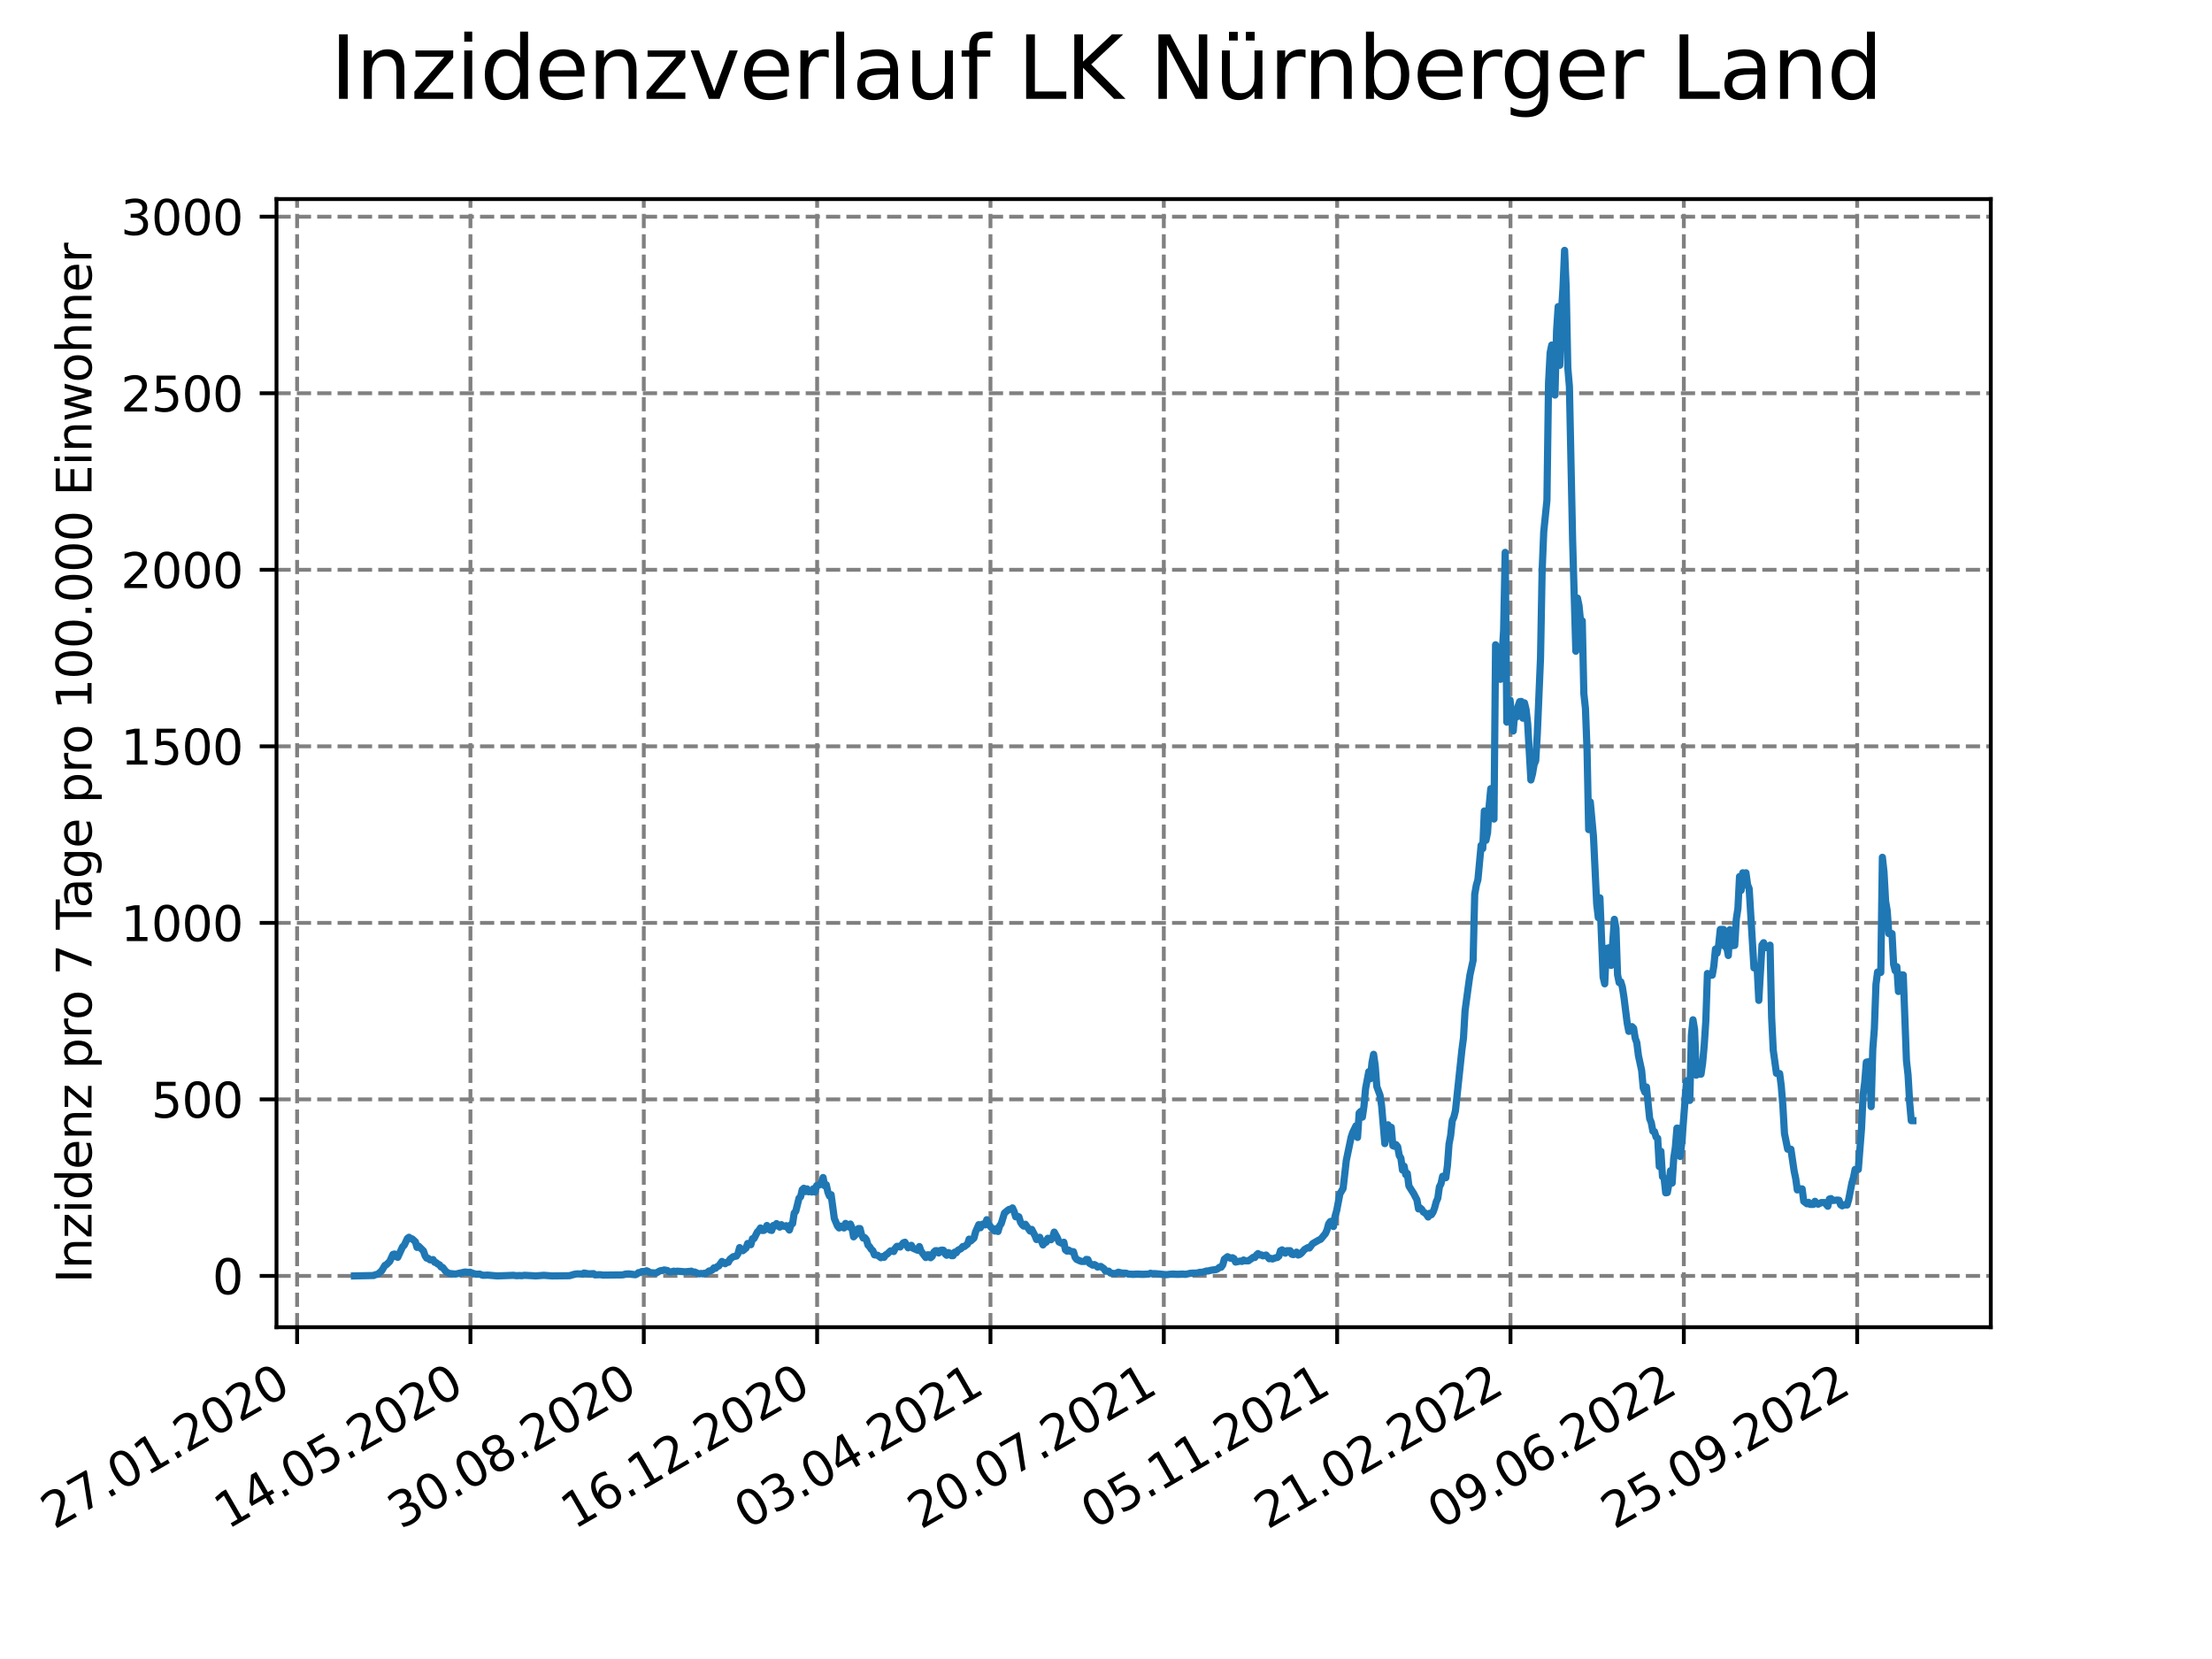 <?xml version="1.0" encoding="utf-8" standalone="no"?>
<!DOCTYPE svg PUBLIC "-//W3C//DTD SVG 1.1//EN"
  "http://www.w3.org/Graphics/SVG/1.1/DTD/svg11.dtd">
<svg xmlns:xlink="http://www.w3.org/1999/xlink" width="460.8pt" height="345.6pt" viewBox="0 0 460.8 345.6" xmlns="http://www.w3.org/2000/svg" version="1.1">
 <defs>
  <style type="text/css">*{stroke-linejoin: round; stroke-linecap: butt}</style>
 </defs>
 <g id="figure_1">
  <g id="patch_1">
   <path d="M 0 345.6 
L 460.8 345.6 
L 460.8 0 
L 0 0 
z
" style="fill: #ffffff"/>
  </g>
  <g id="axes_1">
   <g id="patch_2">
    <path d="M 57.6 276.48 
L 414.72 276.48 
L 414.72 41.472 
L 57.6 41.472 
z
" style="fill: #ffffff"/>
   </g>
   <g id="matplotlib.axis_1">
    <g id="xtick_1">
     <g id="line2d_1">
      <path d="M 61.894 276.48 
L 61.894 41.472 
" clip-path="url(#p7b30e4f315)" style="fill: none; stroke-dasharray: 2.96,1.28; stroke-dashoffset: 0; stroke: #808080; stroke-width: 0.8"/>
     </g>
     <g id="line2d_2">
      <defs>
       <path id="m066ccaf73b" d="M 0 0 
L 0 3.5 
" style="stroke: #000000; stroke-width: 0.8"/>
      </defs>
      <g>
       <use xlink:href="#m066ccaf73b" x="61.894" y="276.48" style="stroke: #000000; stroke-width: 0.8"/>
      </g>
     </g>
     <g id="text_1">
      <!-- 27.01.2020 -->
      <g transform="translate(11.268 318.689) rotate(-30) scale(0.1 -0.1)">
       <defs>
        <path id="DejaVuSans-32" d="M 1228 531 
L 3431 531 
L 3431 0 
L 469 0 
L 469 531 
Q 828 903 1448 1529 
Q 2069 2156 2228 2338 
Q 2531 2678 2651 2914 
Q 2772 3150 2772 3378 
Q 2772 3750 2511 3984 
Q 2250 4219 1831 4219 
Q 1534 4219 1204 4116 
Q 875 4013 500 3803 
L 500 4441 
Q 881 4594 1212 4672 
Q 1544 4750 1819 4750 
Q 2544 4750 2975 4387 
Q 3406 4025 3406 3419 
Q 3406 3131 3298 2873 
Q 3191 2616 2906 2266 
Q 2828 2175 2409 1742 
Q 1991 1309 1228 531 
z
" transform="scale(0.016)"/>
        <path id="DejaVuSans-37" d="M 525 4666 
L 3525 4666 
L 3525 4397 
L 1831 0 
L 1172 0 
L 2766 4134 
L 525 4134 
L 525 4666 
z
" transform="scale(0.016)"/>
        <path id="DejaVuSans-2e" d="M 684 794 
L 1344 794 
L 1344 0 
L 684 0 
L 684 794 
z
" transform="scale(0.016)"/>
        <path id="DejaVuSans-30" d="M 2034 4250 
Q 1547 4250 1301 3770 
Q 1056 3291 1056 2328 
Q 1056 1369 1301 889 
Q 1547 409 2034 409 
Q 2525 409 2770 889 
Q 3016 1369 3016 2328 
Q 3016 3291 2770 3770 
Q 2525 4250 2034 4250 
z
M 2034 4750 
Q 2819 4750 3233 4129 
Q 3647 3509 3647 2328 
Q 3647 1150 3233 529 
Q 2819 -91 2034 -91 
Q 1250 -91 836 529 
Q 422 1150 422 2328 
Q 422 3509 836 4129 
Q 1250 4750 2034 4750 
z
" transform="scale(0.016)"/>
        <path id="DejaVuSans-31" d="M 794 531 
L 1825 531 
L 1825 4091 
L 703 3866 
L 703 4441 
L 1819 4666 
L 2450 4666 
L 2450 531 
L 3481 531 
L 3481 0 
L 794 0 
L 794 531 
z
" transform="scale(0.016)"/>
       </defs>
       <use xlink:href="#DejaVuSans-32"/>
       <use xlink:href="#DejaVuSans-37" x="63.623"/>
       <use xlink:href="#DejaVuSans-2e" x="127.246"/>
       <use xlink:href="#DejaVuSans-30" x="159.033"/>
       <use xlink:href="#DejaVuSans-31" x="222.656"/>
       <use xlink:href="#DejaVuSans-2e" x="286.279"/>
       <use xlink:href="#DejaVuSans-32" x="318.066"/>
       <use xlink:href="#DejaVuSans-30" x="381.689"/>
       <use xlink:href="#DejaVuSans-32" x="445.312"/>
       <use xlink:href="#DejaVuSans-30" x="508.936"/>
      </g>
     </g>
    </g>
    <g id="xtick_2">
     <g id="line2d_3">
      <path d="M 98.003 276.48 
L 98.003 41.472 
" clip-path="url(#p7b30e4f315)" style="fill: none; stroke-dasharray: 2.96,1.28; stroke-dashoffset: 0; stroke: #808080; stroke-width: 0.8"/>
     </g>
     <g id="line2d_4">
      <g>
       <use xlink:href="#m066ccaf73b" x="98.003" y="276.48" style="stroke: #000000; stroke-width: 0.8"/>
      </g>
     </g>
     <g id="text_2">
      <!-- 14.05.2020 -->
      <g transform="translate(47.378 318.689) rotate(-30) scale(0.1 -0.1)">
       <defs>
        <path id="DejaVuSans-34" d="M 2419 4116 
L 825 1625 
L 2419 1625 
L 2419 4116 
z
M 2253 4666 
L 3047 4666 
L 3047 1625 
L 3713 1625 
L 3713 1100 
L 3047 1100 
L 3047 0 
L 2419 0 
L 2419 1100 
L 313 1100 
L 313 1709 
L 2253 4666 
z
" transform="scale(0.016)"/>
        <path id="DejaVuSans-35" d="M 691 4666 
L 3169 4666 
L 3169 4134 
L 1269 4134 
L 1269 2991 
Q 1406 3038 1543 3061 
Q 1681 3084 1819 3084 
Q 2600 3084 3056 2656 
Q 3513 2228 3513 1497 
Q 3513 744 3044 326 
Q 2575 -91 1722 -91 
Q 1428 -91 1123 -41 
Q 819 9 494 109 
L 494 744 
Q 775 591 1075 516 
Q 1375 441 1709 441 
Q 2250 441 2565 725 
Q 2881 1009 2881 1497 
Q 2881 1984 2565 2268 
Q 2250 2553 1709 2553 
Q 1456 2553 1204 2497 
Q 953 2441 691 2322 
L 691 4666 
z
" transform="scale(0.016)"/>
       </defs>
       <use xlink:href="#DejaVuSans-31"/>
       <use xlink:href="#DejaVuSans-34" x="63.623"/>
       <use xlink:href="#DejaVuSans-2e" x="127.246"/>
       <use xlink:href="#DejaVuSans-30" x="159.033"/>
       <use xlink:href="#DejaVuSans-35" x="222.656"/>
       <use xlink:href="#DejaVuSans-2e" x="286.279"/>
       <use xlink:href="#DejaVuSans-32" x="318.066"/>
       <use xlink:href="#DejaVuSans-30" x="381.689"/>
       <use xlink:href="#DejaVuSans-32" x="445.312"/>
       <use xlink:href="#DejaVuSans-30" x="508.936"/>
      </g>
     </g>
    </g>
    <g id="xtick_3">
     <g id="line2d_5">
      <path d="M 134.113 276.48 
L 134.113 41.472 
" clip-path="url(#p7b30e4f315)" style="fill: none; stroke-dasharray: 2.96,1.28; stroke-dashoffset: 0; stroke: #808080; stroke-width: 0.8"/>
     </g>
     <g id="line2d_6">
      <g>
       <use xlink:href="#m066ccaf73b" x="134.113" y="276.48" style="stroke: #000000; stroke-width: 0.8"/>
      </g>
     </g>
     <g id="text_3">
      <!-- 30.08.2020 -->
      <g transform="translate(83.488 318.689) rotate(-30) scale(0.1 -0.1)">
       <defs>
        <path id="DejaVuSans-33" d="M 2597 2516 
Q 3050 2419 3304 2112 
Q 3559 1806 3559 1356 
Q 3559 666 3084 287 
Q 2609 -91 1734 -91 
Q 1441 -91 1130 -33 
Q 819 25 488 141 
L 488 750 
Q 750 597 1062 519 
Q 1375 441 1716 441 
Q 2309 441 2620 675 
Q 2931 909 2931 1356 
Q 2931 1769 2642 2001 
Q 2353 2234 1838 2234 
L 1294 2234 
L 1294 2753 
L 1863 2753 
Q 2328 2753 2575 2939 
Q 2822 3125 2822 3475 
Q 2822 3834 2567 4026 
Q 2313 4219 1838 4219 
Q 1578 4219 1281 4162 
Q 984 4106 628 3988 
L 628 4550 
Q 988 4650 1302 4700 
Q 1616 4750 1894 4750 
Q 2613 4750 3031 4423 
Q 3450 4097 3450 3541 
Q 3450 3153 3228 2886 
Q 3006 2619 2597 2516 
z
" transform="scale(0.016)"/>
        <path id="DejaVuSans-38" d="M 2034 2216 
Q 1584 2216 1326 1975 
Q 1069 1734 1069 1313 
Q 1069 891 1326 650 
Q 1584 409 2034 409 
Q 2484 409 2743 651 
Q 3003 894 3003 1313 
Q 3003 1734 2745 1975 
Q 2488 2216 2034 2216 
z
M 1403 2484 
Q 997 2584 770 2862 
Q 544 3141 544 3541 
Q 544 4100 942 4425 
Q 1341 4750 2034 4750 
Q 2731 4750 3128 4425 
Q 3525 4100 3525 3541 
Q 3525 3141 3298 2862 
Q 3072 2584 2669 2484 
Q 3125 2378 3379 2068 
Q 3634 1759 3634 1313 
Q 3634 634 3220 271 
Q 2806 -91 2034 -91 
Q 1263 -91 848 271 
Q 434 634 434 1313 
Q 434 1759 690 2068 
Q 947 2378 1403 2484 
z
M 1172 3481 
Q 1172 3119 1398 2916 
Q 1625 2713 2034 2713 
Q 2441 2713 2670 2916 
Q 2900 3119 2900 3481 
Q 2900 3844 2670 4047 
Q 2441 4250 2034 4250 
Q 1625 4250 1398 4047 
Q 1172 3844 1172 3481 
z
" transform="scale(0.016)"/>
       </defs>
       <use xlink:href="#DejaVuSans-33"/>
       <use xlink:href="#DejaVuSans-30" x="63.623"/>
       <use xlink:href="#DejaVuSans-2e" x="127.246"/>
       <use xlink:href="#DejaVuSans-30" x="159.033"/>
       <use xlink:href="#DejaVuSans-38" x="222.656"/>
       <use xlink:href="#DejaVuSans-2e" x="286.279"/>
       <use xlink:href="#DejaVuSans-32" x="318.066"/>
       <use xlink:href="#DejaVuSans-30" x="381.689"/>
       <use xlink:href="#DejaVuSans-32" x="445.312"/>
       <use xlink:href="#DejaVuSans-30" x="508.936"/>
      </g>
     </g>
    </g>
    <g id="xtick_4">
     <g id="line2d_7">
      <path d="M 170.223 276.48 
L 170.223 41.472 
" clip-path="url(#p7b30e4f315)" style="fill: none; stroke-dasharray: 2.96,1.28; stroke-dashoffset: 0; stroke: #808080; stroke-width: 0.8"/>
     </g>
     <g id="line2d_8">
      <g>
       <use xlink:href="#m066ccaf73b" x="170.223" y="276.48" style="stroke: #000000; stroke-width: 0.8"/>
      </g>
     </g>
     <g id="text_4">
      <!-- 16.12.2020 -->
      <g transform="translate(119.598 318.689) rotate(-30) scale(0.1 -0.1)">
       <defs>
        <path id="DejaVuSans-36" d="M 2113 2584 
Q 1688 2584 1439 2293 
Q 1191 2003 1191 1497 
Q 1191 994 1439 701 
Q 1688 409 2113 409 
Q 2538 409 2786 701 
Q 3034 994 3034 1497 
Q 3034 2003 2786 2293 
Q 2538 2584 2113 2584 
z
M 3366 4563 
L 3366 3988 
Q 3128 4100 2886 4159 
Q 2644 4219 2406 4219 
Q 1781 4219 1451 3797 
Q 1122 3375 1075 2522 
Q 1259 2794 1537 2939 
Q 1816 3084 2150 3084 
Q 2853 3084 3261 2657 
Q 3669 2231 3669 1497 
Q 3669 778 3244 343 
Q 2819 -91 2113 -91 
Q 1303 -91 875 529 
Q 447 1150 447 2328 
Q 447 3434 972 4092 
Q 1497 4750 2381 4750 
Q 2619 4750 2861 4703 
Q 3103 4656 3366 4563 
z
" transform="scale(0.016)"/>
       </defs>
       <use xlink:href="#DejaVuSans-31"/>
       <use xlink:href="#DejaVuSans-36" x="63.623"/>
       <use xlink:href="#DejaVuSans-2e" x="127.246"/>
       <use xlink:href="#DejaVuSans-31" x="159.033"/>
       <use xlink:href="#DejaVuSans-32" x="222.656"/>
       <use xlink:href="#DejaVuSans-2e" x="286.279"/>
       <use xlink:href="#DejaVuSans-32" x="318.066"/>
       <use xlink:href="#DejaVuSans-30" x="381.689"/>
       <use xlink:href="#DejaVuSans-32" x="445.312"/>
       <use xlink:href="#DejaVuSans-30" x="508.936"/>
      </g>
     </g>
    </g>
    <g id="xtick_5">
     <g id="line2d_9">
      <path d="M 206.333 276.48 
L 206.333 41.472 
" clip-path="url(#p7b30e4f315)" style="fill: none; stroke-dasharray: 2.96,1.28; stroke-dashoffset: 0; stroke: #808080; stroke-width: 0.8"/>
     </g>
     <g id="line2d_10">
      <g>
       <use xlink:href="#m066ccaf73b" x="206.333" y="276.48" style="stroke: #000000; stroke-width: 0.8"/>
      </g>
     </g>
     <g id="text_5">
      <!-- 03.04.2021 -->
      <g transform="translate(155.708 318.689) rotate(-30) scale(0.1 -0.1)">
       <use xlink:href="#DejaVuSans-30"/>
       <use xlink:href="#DejaVuSans-33" x="63.623"/>
       <use xlink:href="#DejaVuSans-2e" x="127.246"/>
       <use xlink:href="#DejaVuSans-30" x="159.033"/>
       <use xlink:href="#DejaVuSans-34" x="222.656"/>
       <use xlink:href="#DejaVuSans-2e" x="286.279"/>
       <use xlink:href="#DejaVuSans-32" x="318.066"/>
       <use xlink:href="#DejaVuSans-30" x="381.689"/>
       <use xlink:href="#DejaVuSans-32" x="445.312"/>
       <use xlink:href="#DejaVuSans-31" x="508.936"/>
      </g>
     </g>
    </g>
    <g id="xtick_6">
     <g id="line2d_11">
      <path d="M 242.443 276.48 
L 242.443 41.472 
" clip-path="url(#p7b30e4f315)" style="fill: none; stroke-dasharray: 2.96,1.28; stroke-dashoffset: 0; stroke: #808080; stroke-width: 0.8"/>
     </g>
     <g id="line2d_12">
      <g>
       <use xlink:href="#m066ccaf73b" x="242.443" y="276.48" style="stroke: #000000; stroke-width: 0.8"/>
      </g>
     </g>
     <g id="text_6">
      <!-- 20.07.2021 -->
      <g transform="translate(191.818 318.689) rotate(-30) scale(0.1 -0.1)">
       <use xlink:href="#DejaVuSans-32"/>
       <use xlink:href="#DejaVuSans-30" x="63.623"/>
       <use xlink:href="#DejaVuSans-2e" x="127.246"/>
       <use xlink:href="#DejaVuSans-30" x="159.033"/>
       <use xlink:href="#DejaVuSans-37" x="222.656"/>
       <use xlink:href="#DejaVuSans-2e" x="286.279"/>
       <use xlink:href="#DejaVuSans-32" x="318.066"/>
       <use xlink:href="#DejaVuSans-30" x="381.689"/>
       <use xlink:href="#DejaVuSans-32" x="445.312"/>
       <use xlink:href="#DejaVuSans-31" x="508.936"/>
      </g>
     </g>
    </g>
    <g id="xtick_7">
     <g id="line2d_13">
      <path d="M 278.553 276.48 
L 278.553 41.472 
" clip-path="url(#p7b30e4f315)" style="fill: none; stroke-dasharray: 2.96,1.28; stroke-dashoffset: 0; stroke: #808080; stroke-width: 0.8"/>
     </g>
     <g id="line2d_14">
      <g>
       <use xlink:href="#m066ccaf73b" x="278.553" y="276.48" style="stroke: #000000; stroke-width: 0.8"/>
      </g>
     </g>
     <g id="text_7">
      <!-- 05.11.2021 -->
      <g transform="translate(227.928 318.689) rotate(-30) scale(0.1 -0.1)">
       <use xlink:href="#DejaVuSans-30"/>
       <use xlink:href="#DejaVuSans-35" x="63.623"/>
       <use xlink:href="#DejaVuSans-2e" x="127.246"/>
       <use xlink:href="#DejaVuSans-31" x="159.033"/>
       <use xlink:href="#DejaVuSans-31" x="222.656"/>
       <use xlink:href="#DejaVuSans-2e" x="286.279"/>
       <use xlink:href="#DejaVuSans-32" x="318.066"/>
       <use xlink:href="#DejaVuSans-30" x="381.689"/>
       <use xlink:href="#DejaVuSans-32" x="445.312"/>
       <use xlink:href="#DejaVuSans-31" x="508.936"/>
      </g>
     </g>
    </g>
    <g id="xtick_8">
     <g id="line2d_15">
      <path d="M 314.663 276.48 
L 314.663 41.472 
" clip-path="url(#p7b30e4f315)" style="fill: none; stroke-dasharray: 2.96,1.28; stroke-dashoffset: 0; stroke: #808080; stroke-width: 0.8"/>
     </g>
     <g id="line2d_16">
      <g>
       <use xlink:href="#m066ccaf73b" x="314.663" y="276.48" style="stroke: #000000; stroke-width: 0.8"/>
      </g>
     </g>
     <g id="text_8">
      <!-- 21.02.2022 -->
      <g transform="translate(264.038 318.689) rotate(-30) scale(0.1 -0.1)">
       <use xlink:href="#DejaVuSans-32"/>
       <use xlink:href="#DejaVuSans-31" x="63.623"/>
       <use xlink:href="#DejaVuSans-2e" x="127.246"/>
       <use xlink:href="#DejaVuSans-30" x="159.033"/>
       <use xlink:href="#DejaVuSans-32" x="222.656"/>
       <use xlink:href="#DejaVuSans-2e" x="286.279"/>
       <use xlink:href="#DejaVuSans-32" x="318.066"/>
       <use xlink:href="#DejaVuSans-30" x="381.689"/>
       <use xlink:href="#DejaVuSans-32" x="445.312"/>
       <use xlink:href="#DejaVuSans-32" x="508.936"/>
      </g>
     </g>
    </g>
    <g id="xtick_9">
     <g id="line2d_17">
      <path d="M 350.773 276.48 
L 350.773 41.472 
" clip-path="url(#p7b30e4f315)" style="fill: none; stroke-dasharray: 2.96,1.28; stroke-dashoffset: 0; stroke: #808080; stroke-width: 0.8"/>
     </g>
     <g id="line2d_18">
      <g>
       <use xlink:href="#m066ccaf73b" x="350.773" y="276.48" style="stroke: #000000; stroke-width: 0.8"/>
      </g>
     </g>
     <g id="text_9">
      <!-- 09.06.2022 -->
      <g transform="translate(300.147 318.689) rotate(-30) scale(0.1 -0.1)">
       <defs>
        <path id="DejaVuSans-39" d="M 703 97 
L 703 672 
Q 941 559 1184 500 
Q 1428 441 1663 441 
Q 2288 441 2617 861 
Q 2947 1281 2994 2138 
Q 2813 1869 2534 1725 
Q 2256 1581 1919 1581 
Q 1219 1581 811 2004 
Q 403 2428 403 3163 
Q 403 3881 828 4315 
Q 1253 4750 1959 4750 
Q 2769 4750 3195 4129 
Q 3622 3509 3622 2328 
Q 3622 1225 3098 567 
Q 2575 -91 1691 -91 
Q 1453 -91 1209 -44 
Q 966 3 703 97 
z
M 1959 2075 
Q 2384 2075 2632 2365 
Q 2881 2656 2881 3163 
Q 2881 3666 2632 3958 
Q 2384 4250 1959 4250 
Q 1534 4250 1286 3958 
Q 1038 3666 1038 3163 
Q 1038 2656 1286 2365 
Q 1534 2075 1959 2075 
z
" transform="scale(0.016)"/>
       </defs>
       <use xlink:href="#DejaVuSans-30"/>
       <use xlink:href="#DejaVuSans-39" x="63.623"/>
       <use xlink:href="#DejaVuSans-2e" x="127.246"/>
       <use xlink:href="#DejaVuSans-30" x="159.033"/>
       <use xlink:href="#DejaVuSans-36" x="222.656"/>
       <use xlink:href="#DejaVuSans-2e" x="286.279"/>
       <use xlink:href="#DejaVuSans-32" x="318.066"/>
       <use xlink:href="#DejaVuSans-30" x="381.689"/>
       <use xlink:href="#DejaVuSans-32" x="445.312"/>
       <use xlink:href="#DejaVuSans-32" x="508.936"/>
      </g>
     </g>
    </g>
    <g id="xtick_10">
     <g id="line2d_19">
      <path d="M 386.883 276.48 
L 386.883 41.472 
" clip-path="url(#p7b30e4f315)" style="fill: none; stroke-dasharray: 2.96,1.28; stroke-dashoffset: 0; stroke: #808080; stroke-width: 0.8"/>
     </g>
     <g id="line2d_20">
      <g>
       <use xlink:href="#m066ccaf73b" x="386.883" y="276.48" style="stroke: #000000; stroke-width: 0.8"/>
      </g>
     </g>
     <g id="text_10">
      <!-- 25.09.2022 -->
      <g transform="translate(336.257 318.689) rotate(-30) scale(0.1 -0.1)">
       <use xlink:href="#DejaVuSans-32"/>
       <use xlink:href="#DejaVuSans-35" x="63.623"/>
       <use xlink:href="#DejaVuSans-2e" x="127.246"/>
       <use xlink:href="#DejaVuSans-30" x="159.033"/>
       <use xlink:href="#DejaVuSans-39" x="222.656"/>
       <use xlink:href="#DejaVuSans-2e" x="286.279"/>
       <use xlink:href="#DejaVuSans-32" x="318.066"/>
       <use xlink:href="#DejaVuSans-30" x="381.689"/>
       <use xlink:href="#DejaVuSans-32" x="445.312"/>
       <use xlink:href="#DejaVuSans-32" x="508.936"/>
      </g>
     </g>
    </g>
   </g>
   <g id="matplotlib.axis_2">
    <g id="ytick_1">
     <g id="line2d_21">
      <path d="M 57.6 265.798 
L 414.72 265.798 
" clip-path="url(#p7b30e4f315)" style="fill: none; stroke-dasharray: 2.96,1.28; stroke-dashoffset: 0; stroke: #808080; stroke-width: 0.8"/>
     </g>
     <g id="line2d_22">
      <defs>
       <path id="m44356243d9" d="M 0 0 
L -3.5 0 
" style="stroke: #000000; stroke-width: 0.8"/>
      </defs>
      <g>
       <use xlink:href="#m44356243d9" x="57.6" y="265.798" style="stroke: #000000; stroke-width: 0.8"/>
      </g>
     </g>
     <g id="text_11">
      <!-- 0 -->
      <g transform="translate(44.237 269.597) scale(0.1 -0.1)">
       <use xlink:href="#DejaVuSans-30"/>
      </g>
     </g>
    </g>
    <g id="ytick_2">
     <g id="line2d_23">
      <path d="M 57.6 229.022 
L 414.72 229.022 
" clip-path="url(#p7b30e4f315)" style="fill: none; stroke-dasharray: 2.96,1.28; stroke-dashoffset: 0; stroke: #808080; stroke-width: 0.8"/>
     </g>
     <g id="line2d_24">
      <g>
       <use xlink:href="#m44356243d9" x="57.6" y="229.022" style="stroke: #000000; stroke-width: 0.8"/>
      </g>
     </g>
     <g id="text_12">
      <!-- 500 -->
      <g transform="translate(31.512 232.822) scale(0.1 -0.1)">
       <use xlink:href="#DejaVuSans-35"/>
       <use xlink:href="#DejaVuSans-30" x="63.623"/>
       <use xlink:href="#DejaVuSans-30" x="127.246"/>
      </g>
     </g>
    </g>
    <g id="ytick_3">
     <g id="line2d_25">
      <path d="M 57.6 192.247 
L 414.72 192.247 
" clip-path="url(#p7b30e4f315)" style="fill: none; stroke-dasharray: 2.96,1.28; stroke-dashoffset: 0; stroke: #808080; stroke-width: 0.8"/>
     </g>
     <g id="line2d_26">
      <g>
       <use xlink:href="#m44356243d9" x="57.6" y="192.247" style="stroke: #000000; stroke-width: 0.8"/>
      </g>
     </g>
     <g id="text_13">
      <!-- 1000 -->
      <g transform="translate(25.15 196.046) scale(0.1 -0.1)">
       <use xlink:href="#DejaVuSans-31"/>
       <use xlink:href="#DejaVuSans-30" x="63.623"/>
       <use xlink:href="#DejaVuSans-30" x="127.246"/>
       <use xlink:href="#DejaVuSans-30" x="190.869"/>
      </g>
     </g>
    </g>
    <g id="ytick_4">
     <g id="line2d_27">
      <path d="M 57.6 155.471 
L 414.72 155.471 
" clip-path="url(#p7b30e4f315)" style="fill: none; stroke-dasharray: 2.96,1.28; stroke-dashoffset: 0; stroke: #808080; stroke-width: 0.8"/>
     </g>
     <g id="line2d_28">
      <g>
       <use xlink:href="#m44356243d9" x="57.6" y="155.471" style="stroke: #000000; stroke-width: 0.8"/>
      </g>
     </g>
     <g id="text_14">
      <!-- 1500 -->
      <g transform="translate(25.15 159.271) scale(0.1 -0.1)">
       <use xlink:href="#DejaVuSans-31"/>
       <use xlink:href="#DejaVuSans-35" x="63.623"/>
       <use xlink:href="#DejaVuSans-30" x="127.246"/>
       <use xlink:href="#DejaVuSans-30" x="190.869"/>
      </g>
     </g>
    </g>
    <g id="ytick_5">
     <g id="line2d_29">
      <path d="M 57.6 118.696 
L 414.72 118.696 
" clip-path="url(#p7b30e4f315)" style="fill: none; stroke-dasharray: 2.96,1.28; stroke-dashoffset: 0; stroke: #808080; stroke-width: 0.8"/>
     </g>
     <g id="line2d_30">
      <g>
       <use xlink:href="#m44356243d9" x="57.6" y="118.696" style="stroke: #000000; stroke-width: 0.8"/>
      </g>
     </g>
     <g id="text_15">
      <!-- 2000 -->
      <g transform="translate(25.15 122.495) scale(0.1 -0.1)">
       <use xlink:href="#DejaVuSans-32"/>
       <use xlink:href="#DejaVuSans-30" x="63.623"/>
       <use xlink:href="#DejaVuSans-30" x="127.246"/>
       <use xlink:href="#DejaVuSans-30" x="190.869"/>
      </g>
     </g>
    </g>
    <g id="ytick_6">
     <g id="line2d_31">
      <path d="M 57.6 81.92 
L 414.72 81.92 
" clip-path="url(#p7b30e4f315)" style="fill: none; stroke-dasharray: 2.96,1.28; stroke-dashoffset: 0; stroke: #808080; stroke-width: 0.8"/>
     </g>
     <g id="line2d_32">
      <g>
       <use xlink:href="#m44356243d9" x="57.6" y="81.92" style="stroke: #000000; stroke-width: 0.8"/>
      </g>
     </g>
     <g id="text_16">
      <!-- 2500 -->
      <g transform="translate(25.15 85.72) scale(0.1 -0.1)">
       <use xlink:href="#DejaVuSans-32"/>
       <use xlink:href="#DejaVuSans-35" x="63.623"/>
       <use xlink:href="#DejaVuSans-30" x="127.246"/>
       <use xlink:href="#DejaVuSans-30" x="190.869"/>
      </g>
     </g>
    </g>
    <g id="ytick_7">
     <g id="line2d_33">
      <path d="M 57.6 45.145 
L 414.72 45.145 
" clip-path="url(#p7b30e4f315)" style="fill: none; stroke-dasharray: 2.96,1.28; stroke-dashoffset: 0; stroke: #808080; stroke-width: 0.8"/>
     </g>
     <g id="line2d_34">
      <g>
       <use xlink:href="#m44356243d9" x="57.6" y="45.145" style="stroke: #000000; stroke-width: 0.8"/>
      </g>
     </g>
     <g id="text_17">
      <!-- 3000 -->
      <g transform="translate(25.15 48.944) scale(0.1 -0.1)">
       <use xlink:href="#DejaVuSans-33"/>
       <use xlink:href="#DejaVuSans-30" x="63.623"/>
       <use xlink:href="#DejaVuSans-30" x="127.246"/>
       <use xlink:href="#DejaVuSans-30" x="190.869"/>
      </g>
     </g>
    </g>
    <g id="text_18">
     <!-- Inzidenz pro 7 Tage pro 100.000 Einwohner -->
     <g transform="translate(19.07 267.301) rotate(-90) scale(0.1 -0.1)">
      <defs>
       <path id="DejaVuSans-49" d="M 628 4666 
L 1259 4666 
L 1259 0 
L 628 0 
L 628 4666 
z
" transform="scale(0.016)"/>
       <path id="DejaVuSans-6e" d="M 3513 2113 
L 3513 0 
L 2938 0 
L 2938 2094 
Q 2938 2591 2744 2837 
Q 2550 3084 2163 3084 
Q 1697 3084 1428 2787 
Q 1159 2491 1159 1978 
L 1159 0 
L 581 0 
L 581 3500 
L 1159 3500 
L 1159 2956 
Q 1366 3272 1645 3428 
Q 1925 3584 2291 3584 
Q 2894 3584 3203 3211 
Q 3513 2838 3513 2113 
z
" transform="scale(0.016)"/>
       <path id="DejaVuSans-7a" d="M 353 3500 
L 3084 3500 
L 3084 2975 
L 922 459 
L 3084 459 
L 3084 0 
L 275 0 
L 275 525 
L 2438 3041 
L 353 3041 
L 353 3500 
z
" transform="scale(0.016)"/>
       <path id="DejaVuSans-69" d="M 603 3500 
L 1178 3500 
L 1178 0 
L 603 0 
L 603 3500 
z
M 603 4863 
L 1178 4863 
L 1178 4134 
L 603 4134 
L 603 4863 
z
" transform="scale(0.016)"/>
       <path id="DejaVuSans-64" d="M 2906 2969 
L 2906 4863 
L 3481 4863 
L 3481 0 
L 2906 0 
L 2906 525 
Q 2725 213 2448 61 
Q 2172 -91 1784 -91 
Q 1150 -91 751 415 
Q 353 922 353 1747 
Q 353 2572 751 3078 
Q 1150 3584 1784 3584 
Q 2172 3584 2448 3432 
Q 2725 3281 2906 2969 
z
M 947 1747 
Q 947 1113 1208 752 
Q 1469 391 1925 391 
Q 2381 391 2643 752 
Q 2906 1113 2906 1747 
Q 2906 2381 2643 2742 
Q 2381 3103 1925 3103 
Q 1469 3103 1208 2742 
Q 947 2381 947 1747 
z
" transform="scale(0.016)"/>
       <path id="DejaVuSans-65" d="M 3597 1894 
L 3597 1613 
L 953 1613 
Q 991 1019 1311 708 
Q 1631 397 2203 397 
Q 2534 397 2845 478 
Q 3156 559 3463 722 
L 3463 178 
Q 3153 47 2828 -22 
Q 2503 -91 2169 -91 
Q 1331 -91 842 396 
Q 353 884 353 1716 
Q 353 2575 817 3079 
Q 1281 3584 2069 3584 
Q 2775 3584 3186 3129 
Q 3597 2675 3597 1894 
z
M 3022 2063 
Q 3016 2534 2758 2815 
Q 2500 3097 2075 3097 
Q 1594 3097 1305 2825 
Q 1016 2553 972 2059 
L 3022 2063 
z
" transform="scale(0.016)"/>
       <path id="DejaVuSans-20" transform="scale(0.016)"/>
       <path id="DejaVuSans-70" d="M 1159 525 
L 1159 -1331 
L 581 -1331 
L 581 3500 
L 1159 3500 
L 1159 2969 
Q 1341 3281 1617 3432 
Q 1894 3584 2278 3584 
Q 2916 3584 3314 3078 
Q 3713 2572 3713 1747 
Q 3713 922 3314 415 
Q 2916 -91 2278 -91 
Q 1894 -91 1617 61 
Q 1341 213 1159 525 
z
M 3116 1747 
Q 3116 2381 2855 2742 
Q 2594 3103 2138 3103 
Q 1681 3103 1420 2742 
Q 1159 2381 1159 1747 
Q 1159 1113 1420 752 
Q 1681 391 2138 391 
Q 2594 391 2855 752 
Q 3116 1113 3116 1747 
z
" transform="scale(0.016)"/>
       <path id="DejaVuSans-72" d="M 2631 2963 
Q 2534 3019 2420 3045 
Q 2306 3072 2169 3072 
Q 1681 3072 1420 2755 
Q 1159 2438 1159 1844 
L 1159 0 
L 581 0 
L 581 3500 
L 1159 3500 
L 1159 2956 
Q 1341 3275 1631 3429 
Q 1922 3584 2338 3584 
Q 2397 3584 2469 3576 
Q 2541 3569 2628 3553 
L 2631 2963 
z
" transform="scale(0.016)"/>
       <path id="DejaVuSans-6f" d="M 1959 3097 
Q 1497 3097 1228 2736 
Q 959 2375 959 1747 
Q 959 1119 1226 758 
Q 1494 397 1959 397 
Q 2419 397 2687 759 
Q 2956 1122 2956 1747 
Q 2956 2369 2687 2733 
Q 2419 3097 1959 3097 
z
M 1959 3584 
Q 2709 3584 3137 3096 
Q 3566 2609 3566 1747 
Q 3566 888 3137 398 
Q 2709 -91 1959 -91 
Q 1206 -91 779 398 
Q 353 888 353 1747 
Q 353 2609 779 3096 
Q 1206 3584 1959 3584 
z
" transform="scale(0.016)"/>
       <path id="DejaVuSans-54" d="M -19 4666 
L 3928 4666 
L 3928 4134 
L 2272 4134 
L 2272 0 
L 1638 0 
L 1638 4134 
L -19 4134 
L -19 4666 
z
" transform="scale(0.016)"/>
       <path id="DejaVuSans-61" d="M 2194 1759 
Q 1497 1759 1228 1600 
Q 959 1441 959 1056 
Q 959 750 1161 570 
Q 1363 391 1709 391 
Q 2188 391 2477 730 
Q 2766 1069 2766 1631 
L 2766 1759 
L 2194 1759 
z
M 3341 1997 
L 3341 0 
L 2766 0 
L 2766 531 
Q 2569 213 2275 61 
Q 1981 -91 1556 -91 
Q 1019 -91 701 211 
Q 384 513 384 1019 
Q 384 1609 779 1909 
Q 1175 2209 1959 2209 
L 2766 2209 
L 2766 2266 
Q 2766 2663 2505 2880 
Q 2244 3097 1772 3097 
Q 1472 3097 1187 3025 
Q 903 2953 641 2809 
L 641 3341 
Q 956 3463 1253 3523 
Q 1550 3584 1831 3584 
Q 2591 3584 2966 3190 
Q 3341 2797 3341 1997 
z
" transform="scale(0.016)"/>
       <path id="DejaVuSans-67" d="M 2906 1791 
Q 2906 2416 2648 2759 
Q 2391 3103 1925 3103 
Q 1463 3103 1205 2759 
Q 947 2416 947 1791 
Q 947 1169 1205 825 
Q 1463 481 1925 481 
Q 2391 481 2648 825 
Q 2906 1169 2906 1791 
z
M 3481 434 
Q 3481 -459 3084 -895 
Q 2688 -1331 1869 -1331 
Q 1566 -1331 1297 -1286 
Q 1028 -1241 775 -1147 
L 775 -588 
Q 1028 -725 1275 -790 
Q 1522 -856 1778 -856 
Q 2344 -856 2625 -561 
Q 2906 -266 2906 331 
L 2906 616 
Q 2728 306 2450 153 
Q 2172 0 1784 0 
Q 1141 0 747 490 
Q 353 981 353 1791 
Q 353 2603 747 3093 
Q 1141 3584 1784 3584 
Q 2172 3584 2450 3431 
Q 2728 3278 2906 2969 
L 2906 3500 
L 3481 3500 
L 3481 434 
z
" transform="scale(0.016)"/>
       <path id="DejaVuSans-45" d="M 628 4666 
L 3578 4666 
L 3578 4134 
L 1259 4134 
L 1259 2753 
L 3481 2753 
L 3481 2222 
L 1259 2222 
L 1259 531 
L 3634 531 
L 3634 0 
L 628 0 
L 628 4666 
z
" transform="scale(0.016)"/>
       <path id="DejaVuSans-77" d="M 269 3500 
L 844 3500 
L 1563 769 
L 2278 3500 
L 2956 3500 
L 3675 769 
L 4391 3500 
L 4966 3500 
L 4050 0 
L 3372 0 
L 2619 2869 
L 1863 0 
L 1184 0 
L 269 3500 
z
" transform="scale(0.016)"/>
       <path id="DejaVuSans-68" d="M 3513 2113 
L 3513 0 
L 2938 0 
L 2938 2094 
Q 2938 2591 2744 2837 
Q 2550 3084 2163 3084 
Q 1697 3084 1428 2787 
Q 1159 2491 1159 1978 
L 1159 0 
L 581 0 
L 581 4863 
L 1159 4863 
L 1159 2956 
Q 1366 3272 1645 3428 
Q 1925 3584 2291 3584 
Q 2894 3584 3203 3211 
Q 3513 2838 3513 2113 
z
" transform="scale(0.016)"/>
      </defs>
      <use xlink:href="#DejaVuSans-49"/>
      <use xlink:href="#DejaVuSans-6e" x="29.492"/>
      <use xlink:href="#DejaVuSans-7a" x="92.871"/>
      <use xlink:href="#DejaVuSans-69" x="145.361"/>
      <use xlink:href="#DejaVuSans-64" x="173.145"/>
      <use xlink:href="#DejaVuSans-65" x="236.621"/>
      <use xlink:href="#DejaVuSans-6e" x="298.145"/>
      <use xlink:href="#DejaVuSans-7a" x="361.523"/>
      <use xlink:href="#DejaVuSans-20" x="414.014"/>
      <use xlink:href="#DejaVuSans-70" x="445.801"/>
      <use xlink:href="#DejaVuSans-72" x="509.277"/>
      <use xlink:href="#DejaVuSans-6f" x="548.141"/>
      <use xlink:href="#DejaVuSans-20" x="609.322"/>
      <use xlink:href="#DejaVuSans-37" x="641.109"/>
      <use xlink:href="#DejaVuSans-20" x="704.732"/>
      <use xlink:href="#DejaVuSans-54" x="736.52"/>
      <use xlink:href="#DejaVuSans-61" x="781.104"/>
      <use xlink:href="#DejaVuSans-67" x="842.383"/>
      <use xlink:href="#DejaVuSans-65" x="905.859"/>
      <use xlink:href="#DejaVuSans-20" x="967.383"/>
      <use xlink:href="#DejaVuSans-70" x="999.17"/>
      <use xlink:href="#DejaVuSans-72" x="1062.646"/>
      <use xlink:href="#DejaVuSans-6f" x="1101.51"/>
      <use xlink:href="#DejaVuSans-20" x="1162.691"/>
      <use xlink:href="#DejaVuSans-31" x="1194.479"/>
      <use xlink:href="#DejaVuSans-30" x="1258.102"/>
      <use xlink:href="#DejaVuSans-30" x="1321.725"/>
      <use xlink:href="#DejaVuSans-2e" x="1385.348"/>
      <use xlink:href="#DejaVuSans-30" x="1417.135"/>
      <use xlink:href="#DejaVuSans-30" x="1480.758"/>
      <use xlink:href="#DejaVuSans-30" x="1544.381"/>
      <use xlink:href="#DejaVuSans-20" x="1608.004"/>
      <use xlink:href="#DejaVuSans-45" x="1639.791"/>
      <use xlink:href="#DejaVuSans-69" x="1702.975"/>
      <use xlink:href="#DejaVuSans-6e" x="1730.758"/>
      <use xlink:href="#DejaVuSans-77" x="1794.137"/>
      <use xlink:href="#DejaVuSans-6f" x="1875.924"/>
      <use xlink:href="#DejaVuSans-68" x="1937.105"/>
      <use xlink:href="#DejaVuSans-6e" x="2000.484"/>
      <use xlink:href="#DejaVuSans-65" x="2063.863"/>
      <use xlink:href="#DejaVuSans-72" x="2125.387"/>
     </g>
    </g>
   </g>
   <g id="line2d_35">
    <path d="M 73.833 265.798 
L 77.845 265.712 
L 78.179 265.539 
L 78.514 265.496 
L 78.848 265.324 
L 79.517 264.721 
L 80.185 263.602 
L 80.52 263.429 
L 81.188 262.783 
L 81.857 261.319 
L 82.191 261.233 
L 82.526 261.793 
L 82.86 261.922 
L 83.863 259.726 
L 84.198 259.424 
L 84.866 258.003 
L 85.201 257.745 
L 85.535 258.003 
L 85.869 258.089 
L 86.538 258.692 
L 86.872 259.855 
L 87.207 259.597 
L 88.21 260.587 
L 88.544 261.577 
L 88.879 262.094 
L 89.213 262.137 
L 89.547 262.439 
L 89.882 262.482 
L 90.216 262.396 
L 90.55 262.956 
L 90.885 263.042 
L 91.219 263.343 
L 91.553 263.472 
L 91.888 263.946 
L 92.222 264.032 
L 92.891 264.893 
L 93.559 265.281 
L 94.897 265.41 
L 96.903 264.98 
L 97.572 265.066 
L 97.906 265.023 
L 98.575 265.281 
L 99.243 265.453 
L 99.912 265.41 
L 100.581 265.669 
L 101.584 265.626 
L 103.59 265.798 
L 105.93 265.712 
L 106.933 265.669 
L 107.602 265.755 
L 108.271 265.712 
L 108.605 265.755 
L 109.274 265.669 
L 110.946 265.755 
L 111.614 265.798 
L 113.286 265.669 
L 114.958 265.798 
L 118.636 265.755 
L 119.639 265.453 
L 120.307 265.367 
L 121.311 265.41 
L 121.645 265.195 
L 122.648 265.367 
L 123.651 265.324 
L 123.985 265.582 
L 124.988 265.539 
L 125.657 265.626 
L 129.669 265.582 
L 130.338 265.41 
L 131.007 265.367 
L 132.344 265.539 
L 132.678 265.41 
L 133.013 265.109 
L 133.347 265.109 
L 133.682 264.893 
L 134.35 264.85 
L 134.685 264.721 
L 135.019 264.85 
L 135.353 265.109 
L 136.691 265.195 
L 137.359 264.807 
L 137.694 264.678 
L 138.028 264.678 
L 138.362 264.549 
L 139.031 264.678 
L 139.365 264.937 
L 139.7 264.98 
L 140.369 264.807 
L 140.703 264.893 
L 141.037 264.807 
L 142.709 264.937 
L 143.712 264.85 
L 144.046 264.807 
L 144.381 265.023 
L 144.715 264.98 
L 145.384 265.281 
L 145.718 265.367 
L 146.052 265.281 
L 146.387 265.367 
L 146.721 265.238 
L 147.056 265.281 
L 147.724 264.764 
L 148.059 264.721 
L 148.393 264.549 
L 148.727 264.118 
L 149.062 264.204 
L 149.396 263.86 
L 149.73 263.731 
L 150.399 262.783 
L 151.068 263.257 
L 151.402 262.956 
L 151.736 262.956 
L 152.071 262.31 
L 152.739 261.793 
L 153.408 261.664 
L 153.743 261.147 
L 154.077 259.898 
L 154.746 260.544 
L 155.414 259.984 
L 155.749 259.037 
L 156.417 259.295 
L 156.752 258.046 
L 157.086 258.003 
L 157.755 256.668 
L 158.089 256.324 
L 158.423 255.807 
L 158.758 256.324 
L 159.092 256.324 
L 159.427 256.108 
L 159.761 255.29 
L 160.43 256.237 
L 160.764 256.324 
L 161.098 255.29 
L 161.433 255.419 
L 161.767 254.902 
L 162.436 255.635 
L 162.77 255.118 
L 163.104 255.419 
L 163.439 255.462 
L 163.773 255.333 
L 164.442 256.237 
L 164.776 255.118 
L 165.11 254.902 
L 165.445 252.706 
L 165.779 252.319 
L 166.448 249.606 
L 166.782 249.304 
L 167.117 247.84 
L 167.451 247.538 
L 167.785 248.227 
L 168.12 247.668 
L 168.454 248.271 
L 168.788 248.184 
L 169.123 248.314 
L 169.457 247.625 
L 169.791 248.314 
L 170.126 246.979 
L 170.794 246.806 
L 171.129 246.333 
L 171.463 245.299 
L 171.797 247.022 
L 172.132 246.806 
L 172.466 248.357 
L 172.801 249.175 
L 173.135 248.873 
L 173.804 253.826 
L 174.472 255.419 
L 174.807 255.807 
L 175.141 255.419 
L 175.81 255.807 
L 176.144 254.859 
L 176.478 255.376 
L 176.813 255.592 
L 177.147 254.989 
L 177.481 255.764 
L 177.816 257.659 
L 178.15 257.314 
L 178.819 255.936 
L 179.153 255.936 
L 179.488 257.228 
L 179.822 257.917 
L 180.156 257.831 
L 180.491 258.262 
L 180.825 259.381 
L 181.159 259.726 
L 181.494 260.242 
L 181.828 260.544 
L 182.162 261.405 
L 182.831 261.491 
L 183.5 262.008 
L 183.834 261.75 
L 184.168 261.922 
L 184.503 261.405 
L 184.837 261.233 
L 185.506 260.587 
L 185.84 260.544 
L 186.175 260.716 
L 186.509 260.027 
L 186.843 259.64 
L 187.178 259.64 
L 187.512 259.769 
L 188.181 258.907 
L 188.515 258.778 
L 189.184 259.941 
L 189.852 259.424 
L 190.187 260.027 
L 191.19 260.458 
L 191.524 259.683 
L 191.859 260.63 
L 192.527 261.534 
L 192.862 261.965 
L 193.196 261.405 
L 193.53 261.405 
L 193.865 262.008 
L 194.199 261.707 
L 194.533 260.845 
L 194.868 260.544 
L 195.202 260.544 
L 195.536 261.018 
L 195.871 260.501 
L 196.205 260.415 
L 196.539 260.458 
L 196.874 261.19 
L 197.208 261.491 
L 197.542 260.932 
L 197.877 261.061 
L 198.211 261.577 
L 198.546 261.577 
L 198.88 260.845 
L 199.214 260.975 
L 199.549 260.458 
L 200.217 260.113 
L 200.552 259.683 
L 200.886 259.683 
L 201.555 259.166 
L 201.889 258.132 
L 202.223 258.52 
L 202.892 257.917 
L 203.226 256.625 
L 203.895 255.118 
L 204.23 255.764 
L 204.564 255.075 
L 204.898 254.946 
L 205.233 255.161 
L 205.567 254.084 
L 205.901 254.989 
L 206.57 255.807 
L 207.239 256.453 
L 207.573 255.936 
L 207.907 256.539 
L 208.242 255.376 
L 208.576 254.902 
L 209.245 252.706 
L 209.913 252.146 
L 210.248 251.931 
L 210.582 251.931 
L 210.917 251.63 
L 211.251 252.362 
L 211.585 253.481 
L 211.92 253.352 
L 212.254 253.481 
L 212.588 254.601 
L 212.923 255.118 
L 213.257 255.419 
L 213.591 255.032 
L 214.594 256.453 
L 214.929 256.108 
L 215.597 257.4 
L 215.932 258.218 
L 216.6 257.745 
L 217.269 259.338 
L 217.604 258.864 
L 217.938 258.778 
L 218.272 257.96 
L 218.607 258.003 
L 218.941 258.262 
L 219.275 257.831 
L 219.61 256.668 
L 220.278 257.874 
L 220.613 258.735 
L 221.281 259.037 
L 221.616 258.778 
L 221.95 260.372 
L 222.284 260.63 
L 222.619 260.415 
L 222.953 260.673 
L 223.622 260.759 
L 223.956 261.922 
L 224.291 262.353 
L 224.959 262.654 
L 225.294 262.783 
L 225.962 262.783 
L 226.297 262.353 
L 226.631 262.396 
L 226.965 263.171 
L 227.634 263.558 
L 227.968 263.429 
L 228.303 263.602 
L 228.637 263.946 
L 229.306 263.817 
L 229.975 264.291 
L 230.309 264.807 
L 230.978 264.807 
L 231.312 265.195 
L 232.315 265.324 
L 232.984 265.023 
L 233.652 265.195 
L 234.655 265.238 
L 234.99 265.41 
L 235.993 265.453 
L 236.996 265.41 
L 237.999 265.453 
L 239.336 265.41 
L 239.671 265.238 
L 240.005 265.324 
L 240.674 265.324 
L 243.014 265.539 
L 243.683 265.453 
L 244.352 265.41 
L 245.355 265.453 
L 246.358 265.41 
L 247.026 265.453 
L 248.029 265.238 
L 249.367 265.195 
L 250.036 265.023 
L 250.37 265.066 
L 251.373 264.764 
L 251.707 264.764 
L 252.376 264.592 
L 253.379 264.463 
L 253.713 264.291 
L 254.048 263.989 
L 254.382 263.989 
L 254.716 263.515 
L 255.051 262.31 
L 255.72 261.793 
L 256.388 262.137 
L 256.723 262.008 
L 257.057 262.18 
L 257.391 262.912 
L 258.394 262.697 
L 258.729 262.783 
L 259.063 262.482 
L 259.397 262.654 
L 260.066 262.654 
L 260.735 262.18 
L 261.069 261.922 
L 261.403 261.965 
L 261.738 261.448 
L 262.072 261.147 
L 262.407 261.448 
L 262.741 261.405 
L 263.075 261.621 
L 263.744 261.448 
L 264.413 262.223 
L 264.747 262.137 
L 265.081 262.267 
L 265.75 262.008 
L 266.084 261.965 
L 266.419 261.664 
L 266.753 260.544 
L 267.087 260.372 
L 267.756 261.061 
L 268.09 260.544 
L 268.759 260.544 
L 269.094 261.276 
L 269.428 261.362 
L 270.097 260.845 
L 270.431 261.448 
L 270.765 261.319 
L 271.1 261.061 
L 271.768 260.286 
L 272.437 259.898 
L 272.771 259.984 
L 273.44 259.08 
L 274.778 258.305 
L 275.112 258.175 
L 276.115 256.97 
L 276.449 256.194 
L 276.784 254.946 
L 277.118 254.472 
L 277.452 254.386 
L 277.787 255.505 
L 278.121 253.352 
L 278.455 252.189 
L 279.124 248.701 
L 279.793 247.581 
L 280.461 241.725 
L 281.465 236.901 
L 281.799 235.911 
L 282.468 234.533 
L 282.802 236.945 
L 283.136 231.863 
L 283.471 231.518 
L 283.805 232.724 
L 284.139 230.442 
L 284.474 226.781 
L 285.142 223.25 
L 285.477 224.714 
L 285.811 221.355 
L 286.145 219.633 
L 286.48 222.001 
L 286.814 226.351 
L 287.483 228.159 
L 287.817 230.356 
L 288.486 238.236 
L 289.155 234.318 
L 289.489 235.782 
L 289.823 234.834 
L 290.158 238.667 
L 290.492 238.796 
L 290.826 238.452 
L 291.161 238.882 
L 291.495 240.734 
L 291.829 241.251 
L 292.164 243.749 
L 292.498 242.93 
L 292.832 244.696 
L 293.167 244.438 
L 293.501 247.065 
L 294.504 248.658 
L 295.173 249.95 
L 295.507 251.845 
L 295.842 251.63 
L 296.176 251.931 
L 296.51 252.491 
L 296.845 252.663 
L 297.179 253.008 
L 297.513 253.524 
L 297.848 252.749 
L 298.182 253.051 
L 298.516 252.534 
L 298.851 251.63 
L 299.185 250.381 
L 299.519 249.606 
L 299.854 247.237 
L 300.188 246.591 
L 300.523 245.041 
L 300.857 244.955 
L 301.191 245.342 
L 301.526 242.801 
L 301.86 238.323 
L 302.194 236.557 
L 302.529 233.456 
L 302.863 232.724 
L 303.197 231.389 
L 304.535 218.771 
L 304.869 216.23 
L 305.203 210.503 
L 305.872 205.55 
L 306.206 203.139 
L 306.875 200.081 
L 307.21 186.301 
L 307.544 184.406 
L 307.878 183.243 
L 308.547 176.094 
L 308.881 176.783 
L 309.216 168.945 
L 309.55 175.061 
L 309.884 173.467 
L 310.219 167.912 
L 310.553 164.294 
L 310.887 169.247 
L 311.222 170.625 
L 311.556 134.321 
L 311.89 136.69 
L 312.225 141.298 
L 312.559 141.513 
L 313.228 131.436 
L 313.562 115.072 
L 313.897 150.428 
L 314.231 145.734 
L 314.565 145.82 
L 315.234 152.279 
L 315.568 148.102 
L 315.903 149.394 
L 316.237 147.155 
L 316.571 146.164 
L 316.906 146.121 
L 317.24 149.609 
L 317.574 146.423 
L 317.909 147.801 
L 318.243 150.772 
L 318.912 162.486 
L 319.246 161.194 
L 319.581 159.256 
L 319.915 158.481 
L 320.249 152.882 
L 320.918 137.078 
L 321.252 118.99 
L 321.587 110.808 
L 322.255 104.219 
L 322.59 79.759 
L 322.924 73.471 
L 323.258 71.878 
L 323.593 81.007 
L 323.927 82.299 
L 324.261 68.949 
L 324.596 63.868 
L 324.93 76.098 
L 325.264 65.289 
L 325.599 59.949 
L 325.933 52.154 
L 326.268 60.035 
L 326.602 76.615 
L 326.936 80.534 
L 327.605 112.617 
L 328.274 135.657 
L 328.608 124.589 
L 328.942 126.182 
L 329.277 129.627 
L 329.611 129.326 
L 329.945 144.485 
L 330.28 147.628 
L 330.614 156.371 
L 330.948 172.821 
L 331.283 167.051 
L 331.951 174.285 
L 332.62 188.281 
L 332.955 191.167 
L 333.289 187.033 
L 333.958 203.526 
L 334.292 204.947 
L 334.626 197.583 
L 335.295 197.411 
L 335.629 201.115 
L 336.298 191.511 
L 336.632 193.406 
L 336.967 203.053 
L 337.301 204.689 
L 337.635 204.517 
L 337.97 205.637 
L 338.304 207.79 
L 338.973 213.13 
L 339.307 214.852 
L 339.642 213.905 
L 339.976 213.862 
L 340.31 214.206 
L 340.645 216.273 
L 340.979 217.221 
L 341.313 219.891 
L 341.982 222.992 
L 342.316 226.652 
L 342.651 227.513 
L 342.985 226.437 
L 343.654 233.026 
L 343.988 233.844 
L 344.322 235.653 
L 344.657 235.739 
L 344.991 236.858 
L 345.326 237.117 
L 345.66 243.017 
L 345.994 239.83 
L 346.329 245.127 
L 346.663 245.428 
L 346.997 248.486 
L 347.332 248.443 
L 347.666 246.634 
L 348 243.878 
L 348.335 246.462 
L 348.669 241.294 
L 349.003 239.055 
L 349.338 235.007 
L 349.672 235.05 
L 350.006 240.906 
L 350.341 238.107 
L 351.344 225.145 
L 351.678 229.236 
L 352.013 229.236 
L 352.347 215.628 
L 352.681 212.441 
L 353.016 214.465 
L 353.35 223.982 
L 353.684 223.767 
L 354.353 223.767 
L 354.687 221.441 
L 355.022 217.738 
L 355.356 212.656 
L 355.69 202.794 
L 356.025 203.182 
L 356.693 203.139 
L 357.028 201.201 
L 357.362 197.713 
L 357.696 198.574 
L 358.031 196.851 
L 358.365 193.621 
L 359.034 193.621 
L 359.368 197.196 
L 359.703 197.239 
L 360.037 199.048 
L 360.371 193.665 
L 360.706 197.024 
L 361.374 196.937 
L 361.709 191.425 
L 362.043 189.229 
L 362.377 182.597 
L 362.712 185.482 
L 363.046 181.822 
L 363.38 181.951 
L 363.715 181.822 
L 364.049 184.276 
L 364.384 185.138 
L 365.387 201.632 
L 365.721 201.632 
L 366.055 201.761 
L 366.39 208.393 
L 367.058 196.851 
L 367.393 196.378 
L 367.727 197.411 
L 368.396 197.368 
L 368.73 196.894 
L 369.064 211.967 
L 369.399 218.771 
L 370.067 223.594 
L 370.736 223.638 
L 371.071 226.264 
L 371.405 230.313 
L 371.739 236.126 
L 372.408 239.399 
L 373.077 239.399 
L 373.745 243.921 
L 374.08 245.514 
L 374.414 247.883 
L 374.748 247.668 
L 375.417 247.668 
L 375.751 250.251 
L 376.42 250.768 
L 376.754 250.467 
L 377.089 250.897 
L 377.758 250.897 
L 378.092 250.251 
L 378.426 250.725 
L 378.761 250.854 
L 379.429 250.51 
L 380.098 250.51 
L 380.767 251.285 
L 381.101 249.778 
L 381.435 249.692 
L 381.77 250.079 
L 382.773 249.993 
L 383.107 250.036 
L 383.441 250.984 
L 383.776 251.199 
L 384.11 250.984 
L 384.779 251.027 
L 385.113 249.907 
L 385.782 246.419 
L 386.116 245.299 
L 386.451 243.62 
L 387.119 243.62 
L 387.788 235.093 
L 388.122 228.073 
L 388.457 225.446 
L 388.791 221.269 
L 389.46 221.14 
L 389.794 230.528 
L 390.129 218.642 
L 390.463 214.293 
L 390.797 205.077 
L 391.132 202.493 
L 391.8 202.579 
L 392.135 178.592 
L 392.469 181.65 
L 392.803 187.722 
L 393.138 189.703 
L 393.472 194.483 
L 394.141 194.483 
L 394.475 200.899 
L 394.809 202.234 
L 395.144 201.373 
L 395.478 206.541 
L 395.812 203.053 
L 396.481 203.096 
L 397.15 220.968 
L 397.484 223.939 
L 397.819 229.667 
L 398.153 233.456 
L 398.487 233.456 
L 398.487 233.456 
" clip-path="url(#p7b30e4f315)" style="fill: none; stroke: #1f77b4; stroke-width: 1.5; stroke-linecap: square"/>
   </g>
   <g id="patch_3">
    <path d="M 57.6 276.48 
L 57.6 41.472 
" style="fill: none; stroke: #000000; stroke-width: 0.8; stroke-linejoin: miter; stroke-linecap: square"/>
   </g>
   <g id="patch_4">
    <path d="M 414.72 276.48 
L 414.72 41.472 
" style="fill: none; stroke: #000000; stroke-width: 0.8; stroke-linejoin: miter; stroke-linecap: square"/>
   </g>
   <g id="patch_5">
    <path d="M 57.6 276.48 
L 414.72 276.48 
" style="fill: none; stroke: #000000; stroke-width: 0.8; stroke-linejoin: miter; stroke-linecap: square"/>
   </g>
   <g id="patch_6">
    <path d="M 57.6 41.472 
L 414.72 41.472 
" style="fill: none; stroke: #000000; stroke-width: 0.8; stroke-linejoin: miter; stroke-linecap: square"/>
   </g>
  </g>
  <g id="text_19">
   <!-- Inzidenzverlauf LK Nürnberger Land -->
   <g transform="translate(68.813 20.589) scale(0.18 -0.18)">
    <defs>
     <path id="DejaVuSans-76" d="M 191 3500 
L 800 3500 
L 1894 563 
L 2988 3500 
L 3597 3500 
L 2284 0 
L 1503 0 
L 191 3500 
z
" transform="scale(0.016)"/>
     <path id="DejaVuSans-6c" d="M 603 4863 
L 1178 4863 
L 1178 0 
L 603 0 
L 603 4863 
z
" transform="scale(0.016)"/>
     <path id="DejaVuSans-75" d="M 544 1381 
L 544 3500 
L 1119 3500 
L 1119 1403 
Q 1119 906 1312 657 
Q 1506 409 1894 409 
Q 2359 409 2629 706 
Q 2900 1003 2900 1516 
L 2900 3500 
L 3475 3500 
L 3475 0 
L 2900 0 
L 2900 538 
Q 2691 219 2414 64 
Q 2138 -91 1772 -91 
Q 1169 -91 856 284 
Q 544 659 544 1381 
z
M 1991 3584 
L 1991 3584 
z
" transform="scale(0.016)"/>
     <path id="DejaVuSans-66" d="M 2375 4863 
L 2375 4384 
L 1825 4384 
Q 1516 4384 1395 4259 
Q 1275 4134 1275 3809 
L 1275 3500 
L 2222 3500 
L 2222 3053 
L 1275 3053 
L 1275 0 
L 697 0 
L 697 3053 
L 147 3053 
L 147 3500 
L 697 3500 
L 697 3744 
Q 697 4328 969 4595 
Q 1241 4863 1831 4863 
L 2375 4863 
z
" transform="scale(0.016)"/>
     <path id="DejaVuSans-4c" d="M 628 4666 
L 1259 4666 
L 1259 531 
L 3531 531 
L 3531 0 
L 628 0 
L 628 4666 
z
" transform="scale(0.016)"/>
     <path id="DejaVuSans-4b" d="M 628 4666 
L 1259 4666 
L 1259 2694 
L 3353 4666 
L 4166 4666 
L 1850 2491 
L 4331 0 
L 3500 0 
L 1259 2247 
L 1259 0 
L 628 0 
L 628 4666 
z
" transform="scale(0.016)"/>
     <path id="DejaVuSans-4e" d="M 628 4666 
L 1478 4666 
L 3547 763 
L 3547 4666 
L 4159 4666 
L 4159 0 
L 3309 0 
L 1241 3903 
L 1241 0 
L 628 0 
L 628 4666 
z
" transform="scale(0.016)"/>
     <path id="DejaVuSans-fc" d="M 544 1381 
L 544 3500 
L 1119 3500 
L 1119 1403 
Q 1119 906 1312 657 
Q 1506 409 1894 409 
Q 2359 409 2629 706 
Q 2900 1003 2900 1516 
L 2900 3500 
L 3475 3500 
L 3475 0 
L 2900 0 
L 2900 538 
Q 2691 219 2414 64 
Q 2138 -91 1772 -91 
Q 1169 -91 856 284 
Q 544 659 544 1381 
z
M 1991 3584 
L 1991 3584 
z
M 2278 4850 
L 2912 4850 
L 2912 4219 
L 2278 4219 
L 2278 4850 
z
M 1056 4850 
L 1690 4850 
L 1690 4219 
L 1056 4219 
L 1056 4850 
z
" transform="scale(0.016)"/>
     <path id="DejaVuSans-62" d="M 3116 1747 
Q 3116 2381 2855 2742 
Q 2594 3103 2138 3103 
Q 1681 3103 1420 2742 
Q 1159 2381 1159 1747 
Q 1159 1113 1420 752 
Q 1681 391 2138 391 
Q 2594 391 2855 752 
Q 3116 1113 3116 1747 
z
M 1159 2969 
Q 1341 3281 1617 3432 
Q 1894 3584 2278 3584 
Q 2916 3584 3314 3078 
Q 3713 2572 3713 1747 
Q 3713 922 3314 415 
Q 2916 -91 2278 -91 
Q 1894 -91 1617 61 
Q 1341 213 1159 525 
L 1159 0 
L 581 0 
L 581 4863 
L 1159 4863 
L 1159 2969 
z
" transform="scale(0.016)"/>
    </defs>
    <use xlink:href="#DejaVuSans-49"/>
    <use xlink:href="#DejaVuSans-6e" x="29.492"/>
    <use xlink:href="#DejaVuSans-7a" x="92.871"/>
    <use xlink:href="#DejaVuSans-69" x="145.361"/>
    <use xlink:href="#DejaVuSans-64" x="173.145"/>
    <use xlink:href="#DejaVuSans-65" x="236.621"/>
    <use xlink:href="#DejaVuSans-6e" x="298.145"/>
    <use xlink:href="#DejaVuSans-7a" x="361.523"/>
    <use xlink:href="#DejaVuSans-76" x="414.014"/>
    <use xlink:href="#DejaVuSans-65" x="473.193"/>
    <use xlink:href="#DejaVuSans-72" x="534.717"/>
    <use xlink:href="#DejaVuSans-6c" x="575.83"/>
    <use xlink:href="#DejaVuSans-61" x="603.613"/>
    <use xlink:href="#DejaVuSans-75" x="664.893"/>
    <use xlink:href="#DejaVuSans-66" x="728.271"/>
    <use xlink:href="#DejaVuSans-20" x="763.477"/>
    <use xlink:href="#DejaVuSans-4c" x="795.264"/>
    <use xlink:href="#DejaVuSans-4b" x="850.977"/>
    <use xlink:href="#DejaVuSans-20" x="916.553"/>
    <use xlink:href="#DejaVuSans-4e" x="948.34"/>
    <use xlink:href="#DejaVuSans-fc" x="1023.145"/>
    <use xlink:href="#DejaVuSans-72" x="1086.523"/>
    <use xlink:href="#DejaVuSans-6e" x="1125.887"/>
    <use xlink:href="#DejaVuSans-62" x="1189.266"/>
    <use xlink:href="#DejaVuSans-65" x="1252.742"/>
    <use xlink:href="#DejaVuSans-72" x="1314.266"/>
    <use xlink:href="#DejaVuSans-67" x="1353.629"/>
    <use xlink:href="#DejaVuSans-65" x="1417.105"/>
    <use xlink:href="#DejaVuSans-72" x="1478.629"/>
    <use xlink:href="#DejaVuSans-20" x="1519.742"/>
    <use xlink:href="#DejaVuSans-4c" x="1551.529"/>
    <use xlink:href="#DejaVuSans-61" x="1607.242"/>
    <use xlink:href="#DejaVuSans-6e" x="1668.521"/>
    <use xlink:href="#DejaVuSans-64" x="1731.9"/>
   </g>
  </g>
 </g>
 <defs>
  <clipPath id="p7b30e4f315">
   <rect x="57.6" y="41.472" width="357.12" height="235.008"/>
  </clipPath>
 </defs>
</svg>
